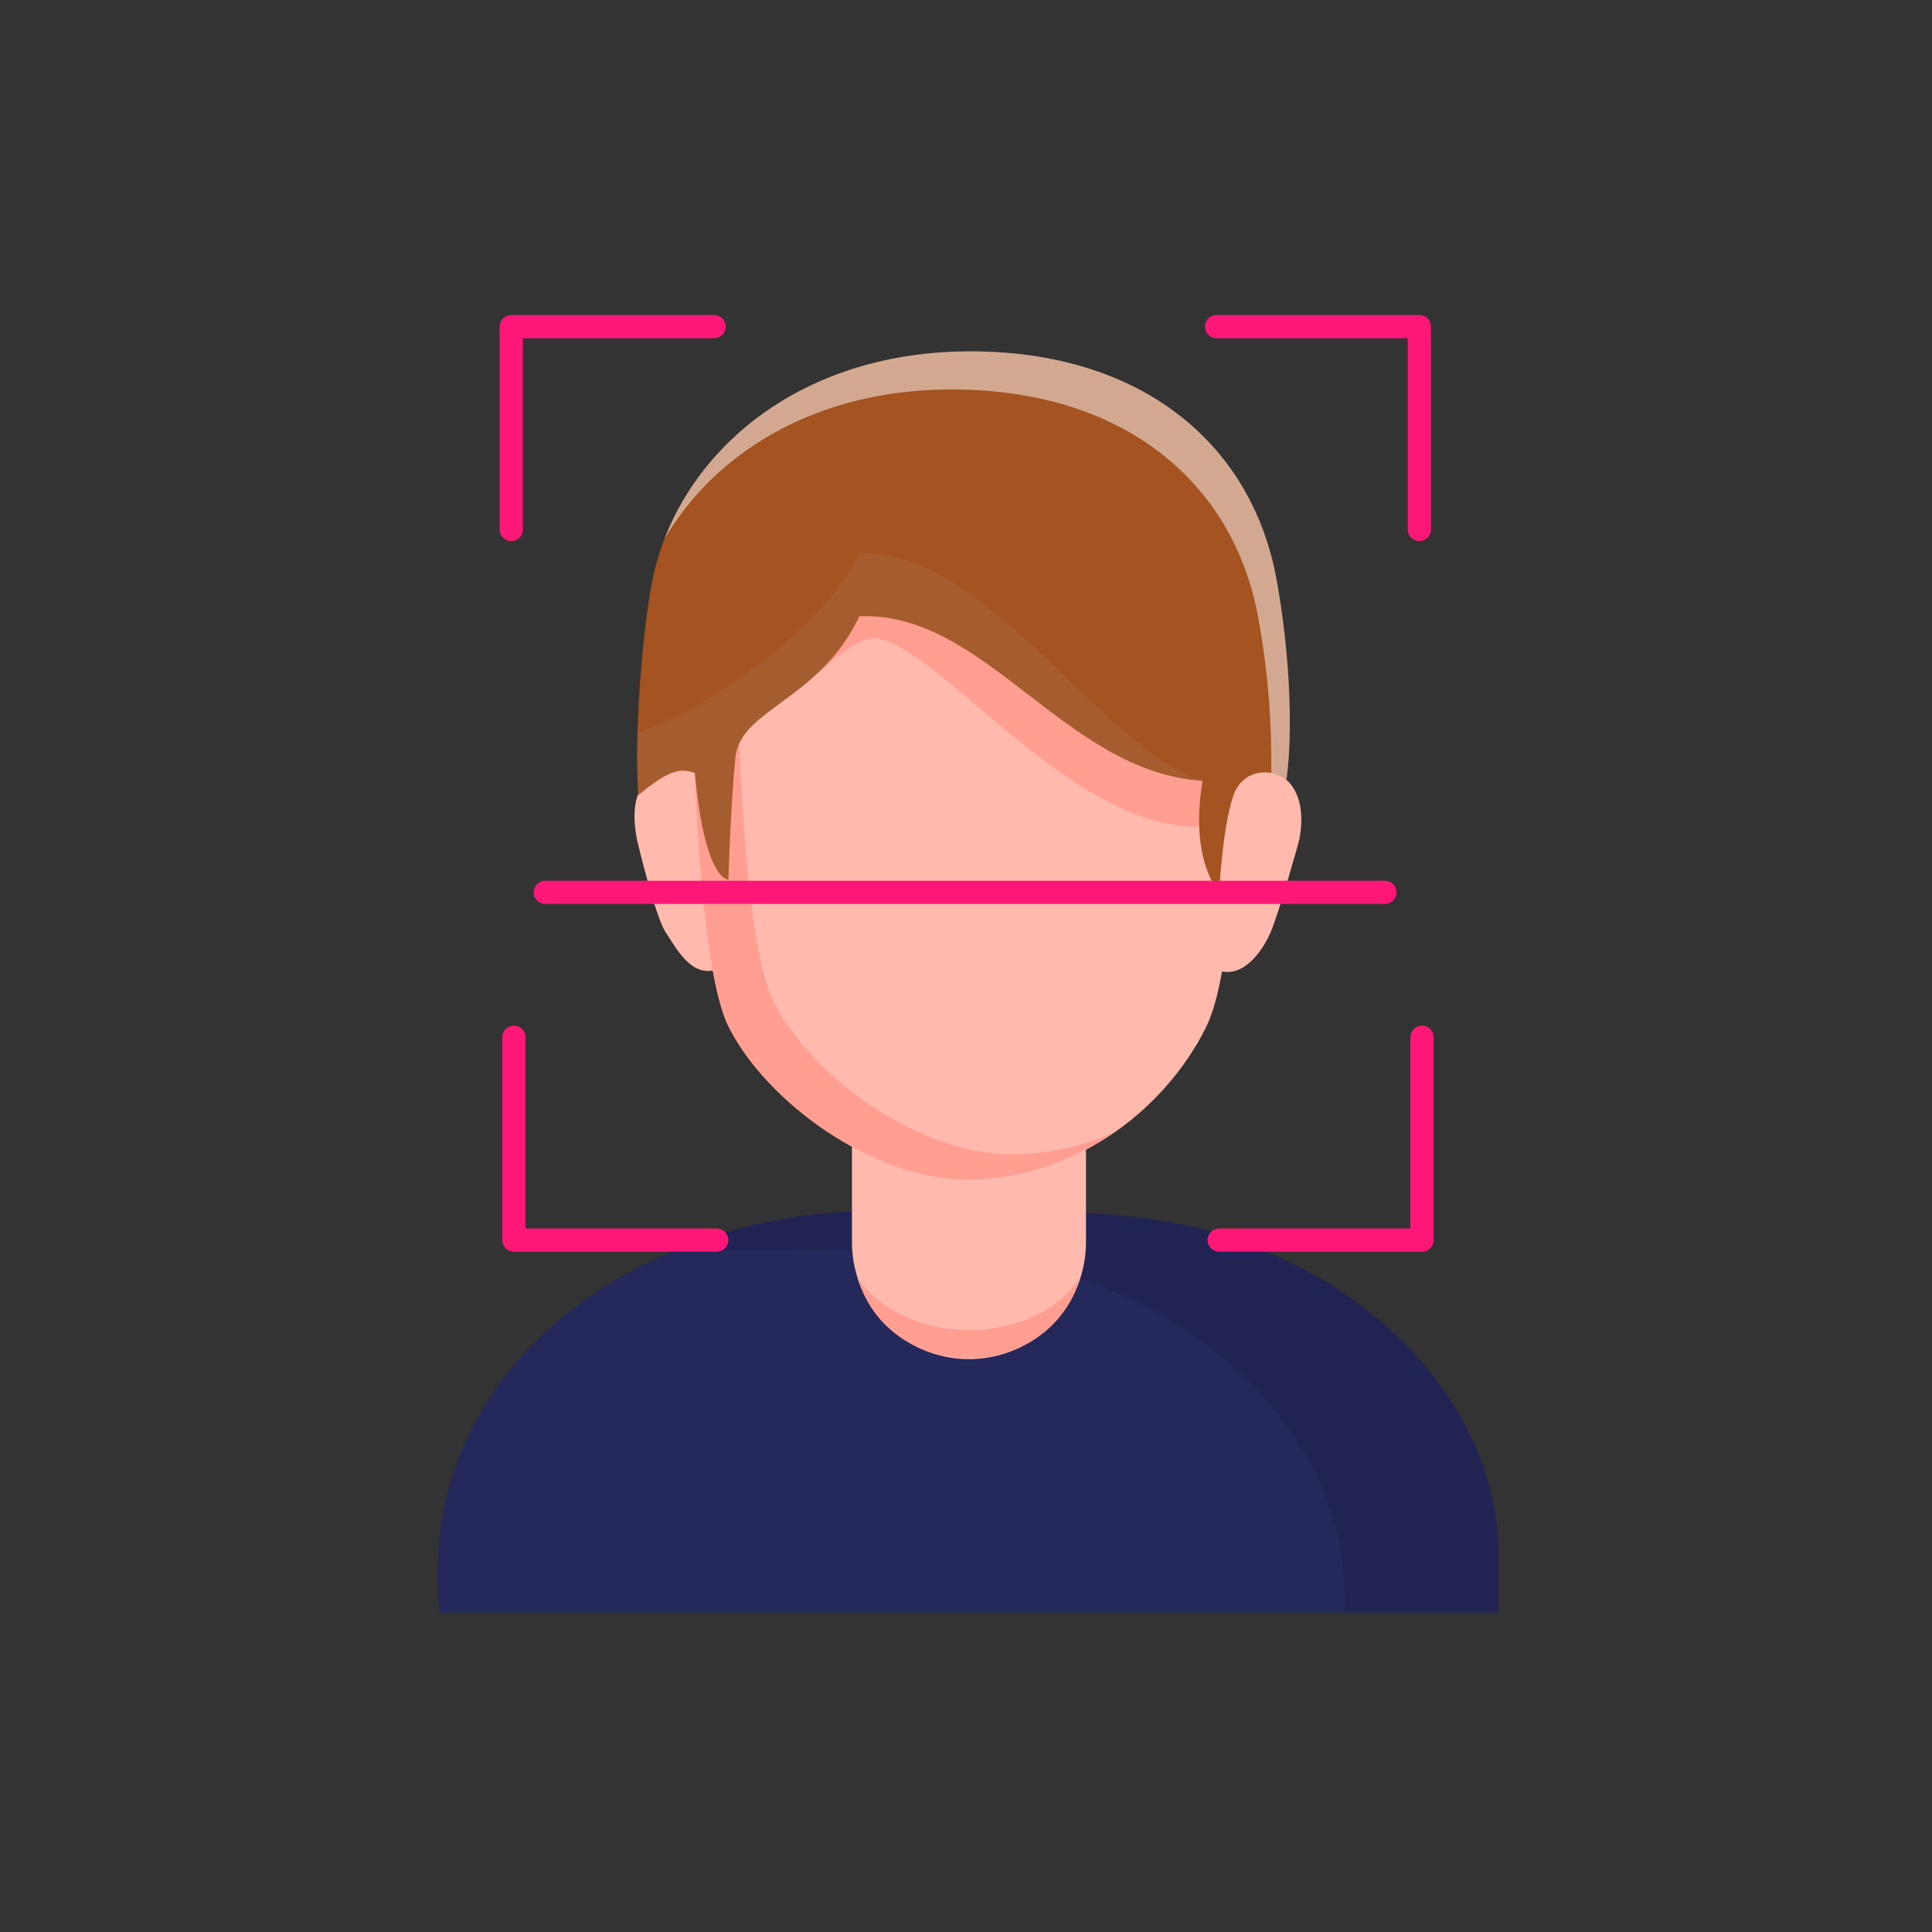 <svg xmlns="http://www.w3.org/2000/svg" viewBox="0 0 500 500" width="500" height="500" class="illustration"><rect x="0" y="0" width="500" height="500" fill="#333333" stroke="none"/><defs><style>.cls-1,.cls-3{isolation:isolate;}.cls-2{fill:#24285b;}.cls-3{opacity:0.09;}.cls-4{fill:#ffbaad;}.cls-5{fill:#ff9e91;}.cls-6{fill:#efe7e2;}.cls-10,.cls-6{mix-blend-mode:multiply;}.cls-7{fill:#a45321;}.cls-8{opacity:0.5;mix-blend-mode:soft-light;}.cls-9{fill:#fff;}.cls-10{opacity:0.1;}.cls-11{fill:#afa9a7;}.cls-12{fill:none;stroke:#ff1778;stroke-linecap:round;stroke-linejoin:round;stroke-width:6px;}</style></defs><title>Internet security</title><g class="cls-1"><g id="Layer_1" data-name="Layer 1"><path class="cls-2" d="M387.82,403.19v14.15H113.7c-6.76-64.65,53.58-104.08,112.61-103.93,30.48.33,73.28-3.09,101.31,10.47C359.83,337,388.09,366.87,387.82,403.19Z"></path><path class="cls-3" d="M387.82,403.19c.27-36.32-28-66.19-60.2-79.31-28-13.56-70.83-10.14-101.31-10.47a134.34,134.34,0,0,0-53.39,10.92,132,132,0,0,1,13.48-.68c30.48.33,73.28-3.09,101.31,10.47,32.21,13.12,60.47,43,60.19,79.31v3.91h39.92Z"></path><path class="cls-4" d="M250.77,351.74a30.28,30.28,0,0,1-30.28-30.28V241c.67-39.78,59.88-39.82,60.56,0v80.5A30.29,30.29,0,0,1,250.77,351.74Z"></path><path class="cls-5" d="M279.59,330.76c-8.6,27.82-49.31,27.49-57.66,0C234.18,348.35,266.82,349,279.59,330.76Z"></path><path class="cls-4" d="M190.49,211.21c-1.42-7.18-8.25-13.86-17.62-11.81s-9.4,10.79-8,18c.08.38,4.69,19.78,7.4,23.86s6.64,11.85,13.22,9.64c4.36-1.46,6.93-9.22,8-14.82S190.49,211.21,190.49,211.21Z"></path><path class="cls-4" d="M309.75,210.92c1.43-7.18,8.26-13.86,17.63-11.81s10.29,11,8.87,18.22c-.08.38-5.06,18.34-7.39,23.87-1.93,4.55-7.16,12.57-14,9.77-4.26-1.76-7.09-9.61-8.12-15.22S309.75,210.92,309.75,210.92Z"></path><path class="cls-4" d="M318.91,157.22c0-31.14-19.29-62.38-70.37-62.38S178.92,129,178.92,160.17c0,1.63-.15,86.31,9.76,105.75s37.22,39.28,61.6,39.37c26.66.11,50.61-17,61.81-39.37S318.91,157.22,318.91,157.22Z"></path><path class="cls-5" d="M198.58,164.23c.43.31.83.58,1.34,1,1.4,1.31-5.61,16.95-3.57,17,10.11,2.13,22.25-19.79,32.14-16.72,17.4,5.42,50.13,49.28,82.26,48.42,8.44-8.14,8.16-56.7,8.16-56.7,0-31.14-19.29-62.38-70.37-62.38-42.32,0-62.25,23.47-67.86,49.23C188.58,147.45,195.19,154,198.58,164.23Z"></path><path class="cls-6" d="M309.79,270c.1-.17.24-.33.34-.51-.57.42-1.17.79-1.76,1.2C308.85,270.5,309.32,270.26,309.79,270Z"></path><path class="cls-5" d="M261.85,298.72c-24.38-.09-51.68-19.93-61.59-39.37S190.5,155.24,190.5,153.6c0-14,3.88-28.42,12.6-40.23a64.54,64.54,0,0,1,3.2-7.47c-19.48,12.59-27.38,34-27.38,54.27,0,1.63-.15,86.31,9.76,105.75s37.22,39.28,61.6,39.37c13.82.06,26.84-4.63,37.8-12.18A64.29,64.29,0,0,1,261.85,298.72Z"></path><path class="cls-7" d="M330.33,149.79c-6.28-34.28-34.28-59.13-80-58.85s-75.64,28.26-81.64,60c-2.57,13.59-4.56,39.43-3.5,54.83,7.73-6.36,10.91-7.18,14.65-5.69,2.56,28,8.66,27.58,8.66,27.58s.56-19,1.8-31.59,21.81-14.84,32.1-36.57c32.57-1.41,53.13,40.3,88.84,42.58-3.53,20.64,4.29,28.86,4.29,28.86s.83-17.06,3.71-25.15c2.51-7,10-7,13.7-4C334.67,189,333.8,168.73,330.33,149.79Z"></path><g class="cls-8"><path class="cls-9" d="M330.33,149.79c-6.28-34.28-34.28-59.13-80-58.85-40.07.25-68.06,21.84-78.37,48.57,12.84-22,38.58-38.49,73.57-38.71,45.78-.28,73.77,24.57,80.06,58.85a207.1,207.1,0,0,1,3.4,40.4,8.88,8.88,0,0,1,3.95,1.74C334.67,189,333.8,168.73,330.33,149.79Z"></path></g><g class="cls-10"><path class="cls-11" d="M222.35,143.21c-10.29,21.72-43.43,42.2-57.21,46.26,0-.7-.06-1.53-.1-2.28a185.37,185.37,0,0,0,.1,18.57c7.73-6.36,10.91-7.18,14.65-5.69,2.56,28,8.66,27.58,8.66,27.58s.56-19,1.8-31.59,21.81-14.84,32.1-36.57c32.42-1.41,53,39.91,88.4,42.52C284.62,192.94,254.92,141.79,222.35,143.21Z"></path></g><polyline class="cls-12" points="132.31 137.02 132.31 84.53 184.8 84.53"></polyline><polyline class="cls-12" points="367.33 137.02 367.33 84.53 314.84 84.53"></polyline><polyline class="cls-12" points="132.99 268.44 132.99 320.93 185.48 320.93"></polyline><polyline class="cls-12" points="368.01 268.44 368.01 320.93 315.52 320.93"></polyline><line class="cls-12" x1="141.12" y1="230.93" x2="358.41" y2="230.93"></line></g></g></svg>